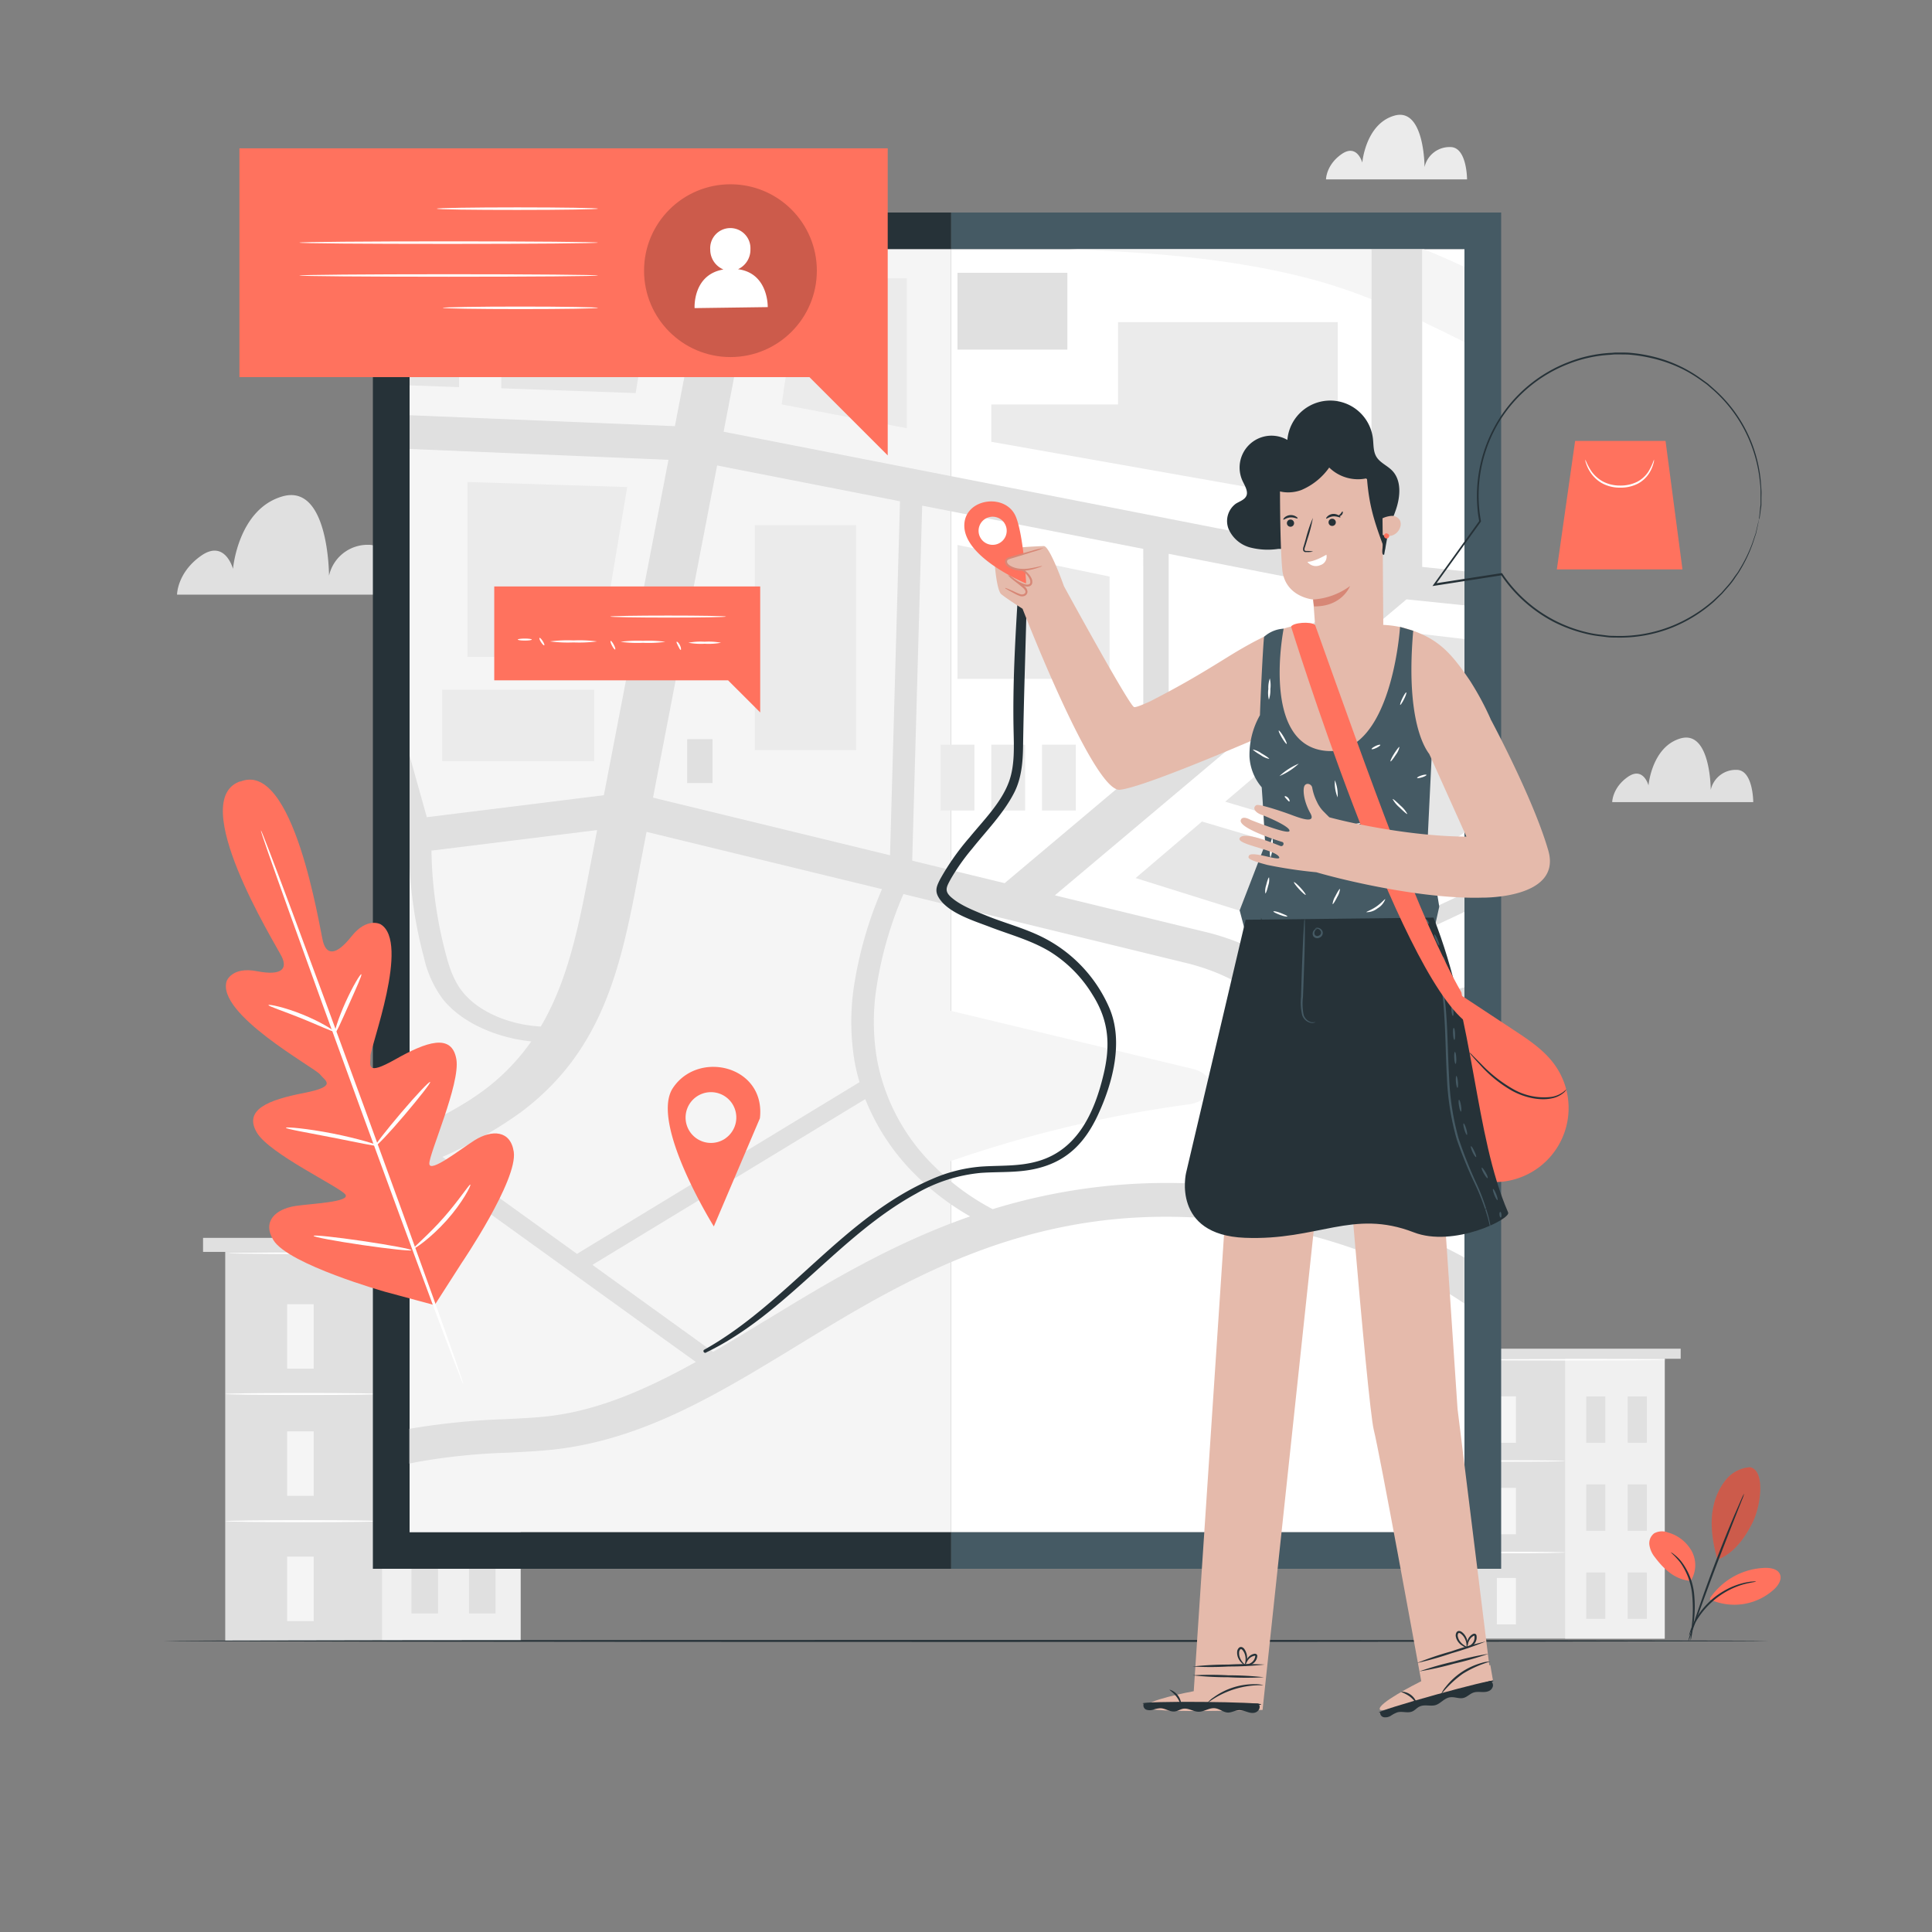 <svg xmlns="http://www.w3.org/2000/svg" viewBox="0 0 500 500"><rect x="0" y="0" width="500" height="500" fill="#808080" stroke="none"/><g id="freepik--background-complete--inject-351"><rect x="58.29" y="323.87" width="76.42" height="100.8" style="fill:#e0e0e0"></rect><rect x="98.88" y="323.87" width="35.83" height="100.8" style="fill:#f0f0f0"></rect><rect x="74.31" y="337.52" width="6.87" height="16.69" style="fill:#f5f5f5"></rect><rect x="74.31" y="402.85" width="6.87" height="16.69" style="fill:#f5f5f5"></rect><path d="M98.88,360.76c0,.15-9.09.26-20.29.26s-20.3-.11-20.3-.26,9.08-.26,20.3-.26S98.88,360.62,98.88,360.76Z" style="fill:#fff"></path><rect x="74.31" y="370.43" width="6.87" height="16.69" style="fill:#f5f5f5"></rect><path d="M98.88,393.68c0,.14-9.09.26-20.29.26s-20.3-.12-20.3-.26,9.08-.26,20.3-.26S98.88,393.54,98.88,393.68Z" style="fill:#fff"></path><rect x="106.49" y="337.52" width="6.87" height="16.69" style="fill:#e0e0e0"></rect><rect x="121.39" y="337.52" width="6.87" height="16.69" style="fill:#e0e0e0"></rect><rect x="106.49" y="369.2" width="6.87" height="16.69" style="fill:#e0e0e0"></rect><rect x="121.39" y="369.2" width="6.87" height="16.69" style="fill:#e0e0e0"></rect><rect x="106.49" y="400.87" width="6.87" height="16.69" style="fill:#e0e0e0"></rect><rect x="121.39" y="400.87" width="6.87" height="16.69" style="fill:#e0e0e0"></rect><rect x="52.55" y="320.36" width="87.91" height="3.63" style="fill:#e0e0e0"></rect><path d="M135.24,324.34c0,.14-17.08.26-38.14.26S59,324.48,59,324.34s17.08-.26,38.15-.26S135.24,324.2,135.24,324.34Z" style="fill:#fff"></path><rect x="375.86" y="351.57" width="54.97" height="72.5" style="fill:#e0e0e0"></rect><rect x="405.05" y="351.57" width="25.77" height="72.5" style="fill:#f0f0f0"></rect><rect x="387.38" y="361.38" width="4.94" height="12.01" style="fill:#f5f5f5"></rect><rect x="387.38" y="408.38" width="4.94" height="12.01" style="fill:#f5f5f5"></rect><path d="M405.05,378.1c0,.11-6.53.19-14.59.19s-14.6-.08-14.6-.19,6.53-.18,14.6-.18S405.05,378,405.05,378.1Z" style="fill:#fff"></path><rect x="387.38" y="385.06" width="4.94" height="12.01" style="fill:#f5f5f5"></rect><path d="M405.05,401.78c0,.1-6.53.19-14.59.19s-14.6-.09-14.6-.19,6.53-.19,14.6-.19S405.05,401.67,405.05,401.78Z" style="fill:#fff"></path><rect x="410.52" y="361.38" width="4.94" height="12.01" style="fill:#e0e0e0"></rect><rect x="421.25" y="361.38" width="4.94" height="12.01" style="fill:#e0e0e0"></rect><rect x="410.52" y="384.17" width="4.94" height="12.01" style="fill:#e0e0e0"></rect><rect x="421.25" y="384.17" width="4.94" height="12.01" style="fill:#e0e0e0"></rect><rect x="410.52" y="406.95" width="4.94" height="12.01" style="fill:#e0e0e0"></rect><rect x="421.25" y="406.95" width="4.94" height="12.01" style="fill:#e0e0e0"></rect><rect x="371.73" y="349.04" width="63.23" height="2.61" style="fill:#e0e0e0"></rect><path d="M431.21,351.9c0,.11-12.29.19-27.44.19s-27.44-.08-27.44-.19,12.28-.18,27.44-.18S431.21,351.8,431.21,351.9Z" style="fill:#fff"></path><path d="M45.82,153.89h56.29s0-12.89-6.64-12.89a10.23,10.23,0,0,0-10.32,8s0-24.05-12.1-20.52c-11.46,3.34-12.75,18.74-12.75,18.74s-2.06-7.75-8.27-3.38S45.82,153.89,45.82,153.89Z" style="fill:#e0e0e0"></path><path d="M343.17,46.42h36.5s0-8.36-4.31-8.36a6.63,6.63,0,0,0-6.69,5.18s0-15.59-7.85-13.3c-7.42,2.16-8.26,12.14-8.26,12.14s-1.34-5-5.36-2.19S343.17,46.42,343.17,46.42Z" style="fill:#ebebeb"></path><path d="M417.24,207.59h36.5s0-8.35-4.31-8.35a6.63,6.63,0,0,0-6.69,5.18s0-15.59-7.85-13.31c-7.42,2.17-8.26,12.15-8.26,12.15s-1.34-5-5.36-2.19S417.24,207.59,417.24,207.59Z" style="fill:#e0e0e0"></path></g><g id="freepik--Floor--inject-351"><path d="M457.73,424.67c0,.14-93,.26-207.72.26s-207.74-.12-207.74-.26,93-.26,207.74-.26S457.73,424.52,457.73,424.67Z" style="fill:#263238"></path></g><g id="freepik--Map--inject-351"><polygon points="388.5 55 246.15 55 246.15 64.5 379 64.5 379 396.5 246.15 396.5 246.15 406 388.5 406 388.5 55" style="fill:#455a64"></polygon><polygon points="246.15 64.5 246.15 74 246.15 387 246.15 396.5 379 396.5 379 64.5 246.15 64.5" style="fill:#fff"></polygon><polygon points="106 396.5 106 64.5 246.15 64.5 246.15 55 96.5 55 96.5 406 246.15 406 246.15 396.5 106 396.5" style="fill:#263238"></polygon><polygon points="106 64.5 106 396.5 246.15 396.5 246.15 387 246.15 74 246.15 64.5 106 64.5" style="fill:#f5f5f5"></polygon><path d="M347.48,74.69c2.53.84,5,1.77,7.46,2.74V64.5H275.09l1.38,0C297.49,65.25,324.56,67,347.48,74.69Z" style="fill:#f5f5f5"></path><path d="M368.06,64.5V83.17c3.63,1.72,7.26,3.53,10.94,5.37V69.08c-3.41-1.58-6.9-3.12-10.49-4.58Z" style="fill:#f5f5f5"></path><path d="M146.94,352.65a105.53,105.53,0,0,0,20.18-9.56l-43-31c-6.5,3.07-13.31,6.26-18.08,9.65v26.19C116.28,355.48,133.09,357.39,146.94,352.65Z" style="fill:#f5f5f5"></path><path d="M221.15,274.63a62.18,62.18,0,0,1-.2-19l-20.95-5c-10-2.39-20.8,1.68-23.17,8.72-5.81,17.3-21.24,34.24-39.72,46a86,86,0,0,1-8.24,4.47l20.45,14.74,73.13-44.42A48.51,48.51,0,0,1,221.15,274.63Z" style="fill:#f5f5f5"></path><path d="M236.74,303.89a57.37,57.37,0,0,1-12.81-19.41l-70.61,42.9,18.1,13.05c6.84-4.35,13.32-9.06,20.16-13.54A243.89,243.89,0,0,1,236.74,303.89Z" style="fill:#f5f5f5"></path><path d="M308.49,276.58l-81.9-19.65a58.12,58.12,0,0,0,.32,17.23A51.92,51.92,0,0,0,241.85,302a314.49,314.49,0,0,1,65.8-16.19C314.66,284.81,315.27,278.13,308.49,276.58Z" style="fill:#f5f5f5"></path><path d="M142.3,244.78l3.09-18.33.31-1.69c-.49-1-1-1.93-1.45-2.89-4.46,1.19-9.41,1.07-14.12,1.63s-9.74,2.15-11.32,5.23c-1,1.89-.45,4,.09,5.94q1.23,4.56,2.47,9.11c.68,2.54,1.42,5.16,3.52,7.3a11.56,11.56,0,0,0,9.64,3.08,8.93,8.93,0,0,0,6-3.78A14.32,14.32,0,0,0,142.3,244.78Z" style="fill:#f5f5f5"></path><polygon points="317.08 207.48 368.51 222.76 379 215.43 379 194.18 344.64 183.98 317.08 207.48" style="fill:#e6e6e6"></polygon><polygon points="350.65 178.86 379 187.28 379 165.39 367.97 164.09 350.65 178.86" style="fill:#e6e6e6"></polygon><path d="M368.06,83.17V64.5H354.94v80L187.27,111.73l9.09-47.23H183.48l-8.82,45.79L106,107.46v8.73L173,119l-16.72,86.8-45.82,5.69L106,195.56v28.85a113.79,113.79,0,0,0,3.66,23.19,28.82,28.82,0,0,0,4.9,10.92c4.61,5.83,13.37,10,22.93,11a55,55,0,0,1-12.32,12.67c-5.54,4.12-12.11,7.48-19.17,10.67v10.35l3.58-1.54,14.5,10.45,43,31,13,9.35c-12.61,7-25.11,12.56-38.28,14.06-3.13.35-6.86.54-10.85.74a184,184,0,0,0-25,2.51v9c.66-.15,1.31-.29,2-.42a161.47,161.47,0,0,1,23.61-2.41c4.25-.22,8.27-.42,12-.84,23-2.62,42.29-14.37,62.68-26.81,21.24-13,45.32-27.67,76.49-32.09,33.08-4.7,69.95,3.39,96.23,21.12l0,0v-11.9a156.35,156.35,0,0,0-50-17c9.51-6.56,16.27-15,18.84-24.05.15-.53.28-1.06.41-1.59a26.09,26.09,0,0,0,.66-5.78,24.91,24.91,0,0,0-.18-3L379,265v-9.51l-32.88,9.81A35.94,35.94,0,0,0,338.45,255L379,236v-4.8L334.8,251.9A63,63,0,0,0,311.18,241L273,231.71l91-76.6,15,1.55v-8.81l-10.94-1.13Zm-182.47,37.3,47.33,9.26-2.58,91.61L169,206.43ZM119.68,256.64c-2.39-3-3.48-6.62-4.31-9.75a110.86,110.86,0,0,1-3.71-26.75l42.88-5.32-2.7,14c-2.62,13.6-5.55,26.13-11.89,36.85C131.55,265.2,123.68,261.72,119.68,256.64Zm9.19,53.12-14.36-10.35A112.52,112.52,0,0,0,134.58,288c20.23-15,25.52-35.19,29.92-58l2.83-14.71,60.93,14.82a102.9,102.9,0,0,0-7.31,25.5,62.18,62.18,0,0,0,.2,19,48.51,48.51,0,0,0,1.3,5.45L149.32,324.5Zm69.19,32c-4.55,2.78-9,5.51-13.51,8.11l-13.13-9.47-18.1-13.05,70.61-42.9a57.37,57.37,0,0,0,12.81,19.41,67.37,67.37,0,0,0,14.33,10.94C230.61,321.93,213.62,332.29,198.06,341.79ZM306.89,249.2c19.84,4.82,31.93,18.38,28.74,32.22-.1.43-.21.86-.33,1.28-2.71,9.49-11.09,18.24-22.67,23.82a152.86,152.86,0,0,0-55.73,6.41,62.33,62.33,0,0,1-15-11,51.92,51.92,0,0,1-14.94-27.8,58.12,58.12,0,0,1-.32-17.23,98.54,98.54,0,0,1,7.17-25.52Zm-11-50.85L260,228.56l-23.92-5.82,2.58-91.88,57.22,11.19Zm6.56-5.52v-49.5l47.71,9.34Z" style="fill:#e0e0e0"></path><polygon points="162.32 126.05 120.98 124.74 120.98 170 154.99 170 162.32 126.05" style="fill:#ebebeb"></polygon><rect x="114.43" y="178.52" width="39.36" height="18.46" style="fill:#ebebeb"></rect><polygon points="256.55 114.34 346.2 130.18 346.2 83.38 289.35 83.38 289.35 104.68 256.55 104.68 256.55 114.34" style="fill:#ebebeb"></polygon><polygon points="234.69 110.83 234.69 72.02 207.11 72.02 202.29 104.66 234.69 110.83" style="fill:#ebebeb"></polygon><rect x="247.8" y="70.6" width="28.43" height="19.88" style="fill:#e0e0e0"></rect><polygon points="293.9 227.24 340.95 241.99 361.56 227.6 311.07 212.61 293.9 227.24" style="fill:#e6e6e6"></polygon><rect x="195.33" y="135.92" width="26.24" height="58.22" style="fill:#ebebeb"></rect><rect x="177.84" y="191.3" width="6.56" height="11.36" style="fill:#e0e0e0"></rect><polygon points="287.16 149.22 247.8 141.04 247.8 170.74 247.8 175.68 287.16 175.68 287.16 149.22" style="fill:#ebebeb"></polygon><rect x="243.43" y="192.72" width="8.75" height="17.04" style="fill:#ebebeb"></rect><rect x="256.55" y="192.72" width="8.75" height="17.04" style="fill:#ebebeb"></rect><rect x="269.67" y="192.72" width="8.75" height="17.04" style="fill:#ebebeb"></rect><polygon points="118.8 64.5 106 64.5 106 99.73 118.8 100.19 118.8 64.5" style="fill:#e6e6e6"></polygon><polygon points="164.51 101.73 170.59 64.5 129.73 64.5 129.73 100.49 164.51 101.73" style="fill:#e6e6e6"></polygon><polygon points="379 317.25 379 299.66 370.89 313.49 379 317.25" style="fill:#f0f0f0"></polygon><path d="M182.78,350C203.5,340,217,319.9,237.11,308.9a41.06,41.06,0,0,1,16.77-5.36c5.25-.36,10.29.08,15.43-1.39,7.19-2,11.56-6.67,14.72-13.37,3.89-8.26,6.82-19.11,3.09-27.87a36.82,36.82,0,0,0-18.19-18.79c-4.46-2.1-9.25-3.35-13.81-5.22-3-1.22-6.54-2.55-9-4.73-1.86-1.67-1.12-2.74.07-4.92a55.69,55.69,0,0,1,5.46-7.68c3.69-4.62,8.11-9.11,10.82-14.43,1.9-3.72,2.24-7.92,2.3-12,.2-13.34.7-26.65,1-40,0-1.47-2.19-1.45-2.28,0-.73,11.86-1.43,23.82-1.18,35.71.09,4.34.34,9.11-1.13,13.28-1.94,5.51-6.61,10.11-10.23,14.55a64,64,0,0,0-7.63,10.84c-.91,1.78-1.46,3-.37,4.79,2.43,4,9.12,6,13.25,7.59,5.21,2,10.52,3.4,15.38,6.29a33.75,33.75,0,0,1,11.18,11.27c4.18,6.62,4.66,12.88,2.88,20.43-2.3,9.77-6.61,19.55-16.88,22.58-5,1.48-9.87,1.09-14.95,1.45a39.27,39.27,0,0,0-12.54,3.19c-22.8,9.73-37.5,32.17-59,44.19-.5.28-.06,1,.44.76Z" style="fill:#263238"></path><path d="M196.66,289.41c1.57-13.53-15.84-17.8-22.5-7.86-6.09,9.1,10.58,35.85,10.58,35.85h0m3-22.78a6.57,6.57,0,1,1,1.66-9.14A6.58,6.58,0,0,1,187.72,294.62Z" style="fill:#FF725E"></path></g><g id="freepik--Character--inject-351"><path d="M380.28,175.94c-4.67-6.86-7.83-10.27-14.54-12.7a26.32,26.32,0,0,0-8-1.53h0c-6.42,2-10.85,2-17.28,0-3.29.41-6.1-2-22.9,8.43-6.93,4.3-11.69,7.14-19.92,11.38-2.25,1-3.84,1.65-4.19,1.44-1.52-.91-18.09-31.23-18.09-31.23s-3.69-10.48-5.24-10.41-12.55.4-12.72,2.12.51,9.29,1.71,10.32,5.53,3.79,5.53,3.79,18.38,47.52,25.17,46.84c5-.49,24.12-8.45,34.06-12.68l2.2-.79,1.31,27.55-.53,34.72,43.33-2.46L369.48,215c.33-8.9.1-11.77,1-19.15l13,4.94,2.31-14.66A74,74,0,0,0,380.28,175.94Z" style="fill:#e5baab"></path><path d="M262.9,133.72c-2.48-6-12.44-4.89-13.28,1.43C248.45,144,265.54,151,265.54,151v-.6S264.82,138.37,262.9,133.72Zm-2.66,5.08a3.64,3.64,0,1,1-1.91-4.78A3.64,3.64,0,0,1,260.24,138.8Z" style="fill:#FF725E"></path><path d="M260.8,148.8a6.82,6.82,0,0,1,1.65,1l1.71,1.22c.32.24.65.47,1,.75a1.93,1.93,0,0,1,.75,1.3,1.18,1.18,0,0,1-.73,1.14,1.75,1.75,0,0,1-1.21.05,11,11,0,0,1-1.74-.83c-1-.52-1.71-.93-2-1.13l.09-.09c.05.14.06.21.05.22s-.07,0-.16-.16l-.11-.14.19.05c.34.11,1.09.42,2.12.89a15.61,15.61,0,0,0,1.69.72c.56.19,1.34-.09,1.29-.69s-.94-1.19-1.52-1.7l-1.64-1.3A8,8,0,0,1,260.8,148.8Z" style="fill:#d78776"></path><path d="M262.52,146.34a5.52,5.52,0,0,1,1.86.76,6.71,6.71,0,0,1,1.75,1.35,4.39,4.39,0,0,1,.76,1.1,2,2,0,0,1,.21,1.52,1.1,1.1,0,0,1-.62.63,1.65,1.65,0,0,1-.78.1,4.34,4.34,0,0,1-1.29-.39,8.28,8.28,0,0,1-1.89-1.14c-1-.79-1.39-1.46-1.34-1.5s.57.52,1.56,1.21a10.6,10.6,0,0,0,1.86,1,4.22,4.22,0,0,0,1.14.32c.4,0,.76-.08.87-.4a1.54,1.54,0,0,0-.18-1.12,4,4,0,0,0-.66-1,7,7,0,0,0-1.58-1.35A11.11,11.11,0,0,1,262.52,146.34Z" style="fill:#d78776"></path><path d="M270.09,141.84l-8.63,2.54a1.58,1.58,0,0,0-1,.61c-.32.6.25,1.31.84,1.65a7.09,7.09,0,0,0,4.2.81,22.13,22.13,0,0,0,4.23-1" style="fill:#e5baab"></path><path d="M269.72,146.49a2.71,2.71,0,0,1-.76.33,19.8,19.8,0,0,1-2.17.63,9.62,9.62,0,0,1-3.38.18,6.49,6.49,0,0,1-1.94-.6,2.75,2.75,0,0,1-.92-.66,1.47,1.47,0,0,1-.44-1.18,1.3,1.3,0,0,1,.88-.93c.36-.13.69-.21,1-.31l1.88-.54,3.21-.88a17.85,17.85,0,0,1,3-.69,19.07,19.07,0,0,1-2.88,1l-3.18,1-1.88.57c-.63.21-1.46.33-1.52.84a1,1,0,0,0,.31.74,2.36,2.36,0,0,0,.76.55,6,6,0,0,0,1.78.58,9.88,9.88,0,0,0,3.24-.06C268.56,146.75,269.69,146.4,269.72,146.49Z" style="fill:#d78776"></path><path d="M385.5,305.88a19.17,19.17,0,0,0,16.86-30.3c-2.71-3.79-6.7-6.45-10.59-9l-14-9.23,4.27,36.19,3.42,12.36" style="fill:#FF725E"></path><path d="M405.38,281.92a2.48,2.48,0,0,1-.75.91,6.66,6.66,0,0,1-2.92,1.4c-2.7.64-6.66.08-10.34-1.91a32.77,32.77,0,0,1-8.25-6.65c-.93-1-1.65-1.81-2.14-2.39a5.88,5.88,0,0,1-.73-.93,4.91,4.91,0,0,1,.87.8l2.26,2.26a36.18,36.18,0,0,0,8.23,6.45,16,16,0,0,0,10,2,6.94,6.94,0,0,0,2.87-1.19C405.09,282.23,405.35,281.89,405.38,281.92Z" style="fill:#263238"></path><path d="M369.51,216.46l1-20.63s-7.09-5.93-4.77-32.59l-3.41-1s-2.1,33.56-19.12,32.09-11-31.63-11-31.63a8.23,8.23,0,0,0-5.05,2.09c-.13.06-.75,11-1.09,20.31a20.8,20.8,0,0,0-2.7,10.82,13.32,13.32,0,0,0,3.16,7.83c.46,6.31.92,14.69.92,14.69l-6.63,17.16,1.59,6.05,48.63-.54,1.44-6.47Z" style="fill:#455a64"></path><path d="M362.18,193.31a5.07,5.07,0,0,1-.93,2c-.64,1-1.26,1.81-1.38,1.74s.29-1,.93-2S362.06,193.23,362.18,193.31Z" style="fill:#fff"></path><path d="M364.22,210.66c-.11.1-1-.68-2.09-1.75a7.47,7.47,0,0,1-1.72-2.11c.11-.11,1,.68,2.09,1.74A7.43,7.43,0,0,1,364.22,210.66Z" style="fill:#fff"></path><path d="M336.12,197.63a17,17,0,0,1-5,3.22,17,17,0,0,1,5-3.22Z" style="fill:#fff"></path><path d="M328.46,196.4a5.63,5.63,0,0,1-2.22-1c-1.16-.67-2-1.31-2-1.43a5.69,5.69,0,0,1,2.22,1C327.65,195.64,328.53,196.28,328.46,196.4Z" style="fill:#fff"></path><path d="M328.63,175.57a7.84,7.84,0,0,1,.14,2.77,7.68,7.68,0,0,1-.38,2.74,7.22,7.22,0,0,1-.14-2.76A7.31,7.31,0,0,1,328.63,175.57Z" style="fill:#fff"></path><path d="M363.94,179.2c.13.07-.13.84-.57,1.73s-.91,1.56-1,1.5.13-.84.57-1.73S363.81,179.14,363.94,179.2Z" style="fill:#fff"></path><path d="M346.17,206.36a9.85,9.85,0,0,1-.71-4.43,9.91,9.91,0,0,1,.71,4.43Z" style="fill:#fff"></path><path d="M357.22,192.78c.06.13-.4.48-1,.77s-1.19.44-1.25.31.4-.48,1-.78S357.16,192.65,357.22,192.78Z" style="fill:#fff"></path><path d="M369.17,200.54c.05.13-.46.42-1.13.63s-1.25.28-1.3.15.47-.43,1.14-.64S369.13,200.4,369.17,200.54Z" style="fill:#fff"></path><path d="M333,192.53c-.12.07-.68-.64-1.25-1.6s-.93-1.8-.81-1.87.69.64,1.26,1.6S333.11,192.46,333,192.53Z" style="fill:#fff"></path><path d="M333.69,207.43c-.13.06-.38-.25-.69-.58s-.59-.63-.52-.76.53,0,.9.41S333.83,207.39,333.69,207.43Z" style="fill:#fff"></path><path d="M327.47,231.22a4.63,4.63,0,0,1,.22-2.14c.27-1.15.6-2.05.74-2a4.56,4.56,0,0,1-.23,2.14C327.94,230.35,327.61,231.25,327.47,231.22Z" style="fill:#fff"></path><path d="M337.91,231.59c-.1.09-.87-.56-1.71-1.47s-1.43-1.73-1.32-1.82.87.56,1.71,1.47S338,231.49,337.91,231.59Z" style="fill:#fff"></path><path d="M333.15,237.16c0,.14-.89,0-1.89-.39s-1.76-.75-1.71-.89.89,0,1.89.4S333.2,237,333.15,237.16Z" style="fill:#fff"></path><path d="M346.79,230.05a4.8,4.8,0,0,1-.72,2.09c-.53,1.09-1.07,1.92-1.2,1.86a4.9,4.9,0,0,1,.73-2.09C346.13,230.82,346.66,230,346.79,230.05Z" style="fill:#fff"></path><path d="M358.51,232.7a4.6,4.6,0,0,1-2,2.37,4.51,4.51,0,0,1-2.91,1c0-.15,1.27-.53,2.62-1.47S358.38,232.62,358.51,232.7Z" style="fill:#fff"></path><path d="M368.07,236a13.45,13.45,0,0,1-3-2.05,13.08,13.08,0,0,1-2.71-2.46,13,13,0,0,1,3,2A12.48,12.48,0,0,1,368.07,236Z" style="fill:#fff"></path><path d="M353.07,219.5a10.78,10.78,0,0,1-2.35,2.31,10.14,10.14,0,0,1-2.68,1.91,10.78,10.78,0,0,1,2.35-2.31A10.14,10.14,0,0,1,353.07,219.5Z" style="fill:#fff"></path><path d="M338.56,220a8.56,8.56,0,0,1-2.19-2,8.24,8.24,0,0,1-1.81-2.3,8.53,8.53,0,0,1,2.19,1.94A8.68,8.68,0,0,1,338.56,220Z" style="fill:#fff"></path><path d="M352.32,213a7.44,7.44,0,0,1-2.55,1,7.61,7.61,0,0,1-2.7.51,14.44,14.44,0,0,1,5.25-1.52Z" style="fill:#fff"></path><path d="M365,222a7.59,7.59,0,0,1-1.48-2.38,7.77,7.77,0,0,1-1-2.61,7.59,7.59,0,0,1,1.48,2.38A7.77,7.77,0,0,1,365,222Z" style="fill:#fff"></path><path d="M329.28,216.73a7.18,7.18,0,0,1,0,2.65,7,7,0,0,1-.51,2.6,6.69,6.69,0,0,1,0-2.65A6.8,6.8,0,0,1,329.28,216.73Z" style="fill:#fff"></path><path d="M330.84,142.05a18.25,18.25,0,0,1-7.4-.39A8.48,8.48,0,0,1,318,137a5.57,5.57,0,0,1,1.81-6.63c1-.64,2.31-1,2.77-2.09s-.37-2.5-.95-3.69a8.25,8.25,0,0,1,11.54-10.74,11.13,11.13,0,0,1,22.14-.38c.19,1.59.06,3.3.87,4.69.92,1.58,2.81,2.3,4.09,3.61,2.49,2.55,2.15,6.73,1,10.11s-2.94,6.68-2.83,10.25" style="fill:#263238"></path><path d="M340.35,161.9c-.24-3.53-.51-6.75-.51-6.75s-7.34-.59-8-7.85-.58-24-.58-24l13.18-6.85,13.31,10.78.24,34a8.84,8.84,0,0,1-8.21,8.89h0A8.85,8.85,0,0,1,340.35,161.9Z" style="fill:#e5baab"></path><path d="M333.05,135.46a.93.93,0,1,0,.91-1A.93.93,0,0,0,333.05,135.46Z" style="fill:#263238"></path><path d="M332.13,134.47c.12.12.79-.48,1.79-.56s1.77.39,1.87.25-.08-.28-.42-.5a2.49,2.49,0,0,0-2.92.25C332.16,134.18,332.07,134.42,332.13,134.47Z" style="fill:#263238"></path><path d="M343.83,135.2a.92.92,0,0,0,.95.91.93.93,0,1,0,0-1.86A.92.92,0,0,0,343.83,135.2Z" style="fill:#263238"></path><path d="M343.22,134.2c.13.12.8-.48,1.8-.56s1.76.39,1.86.25-.08-.28-.41-.5A2.51,2.51,0,0,0,345,133a2.37,2.37,0,0,0-1.42.6C343.26,133.91,343.16,134.15,343.22,134.2Z" style="fill:#263238"></path><path d="M339.82,142.74a6,6,0,0,1-1.65.13,1.35,1.35,0,0,1-.44,0,.68.68,0,0,1-.44-.36,1.64,1.64,0,0,1,.07-1.06c.2-.66.4-1.36.61-2.1a36.2,36.2,0,0,1,1.8-5.32,38,38,0,0,1-1.39,5.45c-.22.73-.43,1.42-.64,2.09a1.46,1.46,0,0,0-.12.8c.05.18.3.21.55.22A7,7,0,0,1,339.82,142.74Z" style="fill:#263238"></path><path d="M343.28,143.56c.07-.08-2.89,1.79-4.93,1.84a2.77,2.77,0,0,0,3.34.86A2.31,2.31,0,0,0,343.28,143.56Z" style="fill:#fff"></path><path d="M339.84,155.15a18.12,18.12,0,0,0,9.55-3.48s-2.05,5.39-9.34,5.26Z" style="fill:#d78776"></path><path d="M328,125.48c2.28,2.12,5.86,2.42,8.78,1.34A16.87,16.87,0,0,0,344,121a10.64,10.64,0,0,0,9.77,2.77c.52,6.61,1.67,10.65,4.15,17.28,0,0-.58,2.89.3,2.49.85-4.58,1.66-9.46,2.51-14,.3-1.66.6-3.44-.06-5s-2.36-2.69-3.82-3.76c-1.81-1.33-3.47-2.87-5.31-4.15a12.63,12.63,0,0,0-6.18-2.5,17.07,17.07,0,0,0-6.69,1.33,21.82,21.82,0,0,0-7,3.39c-2,1.66-3.42,4.3-2.9,6.85" style="fill:#263238"></path><path d="M357.79,134.13a6.84,6.84,0,0,1,2.32-.62,2.39,2.39,0,0,1,2.1,1,2.29,2.29,0,0,1,.21,1.74,3.27,3.27,0,0,1-4.58,2.18" style="fill:#e5baab"></path><path d="M347.44,132.36c.11,0,.19.5-.21.92s-.92.36-.91.24.33-.24.6-.54S347.31,132.36,347.44,132.36Z" style="fill:#263238"></path><path d="M321.52,248,308.94,437.68c-.93.17-12.73,2.41-12.42,4.13s30.23.72,30.23.72l17.6-164.83,27.39-32.33Z" style="fill:#e5baab"></path><path d="M326.43,441.09c0,.29-6.88.47-15.36.4s-15.37-.36-15.36-.65,6.88-.46,15.36-.39S326.43,440.8,326.43,441.09Z" style="fill:#263238"></path><path d="M305.74,441.41c-.15,0-.39-1.14-1.24-2.27s-1.87-1.72-1.8-1.86a4.22,4.22,0,0,1,3,4.13Z" style="fill:#263238"></path><path d="M327,436.14a22.81,22.81,0,0,0-14.63,4.7,7,7,0,0,1,1.72-1.57,17.9,17.9,0,0,1,5-2.54,17.59,17.59,0,0,1,5.57-.86A7.14,7.14,0,0,1,327,436.14Z" style="fill:#263238"></path><path d="M327.1,434.07a83,83,0,0,1-9.25,0,82.78,82.78,0,0,1-9.24-.5,81.32,81.32,0,0,1,9.25,0A84.11,84.11,0,0,1,327.1,434.07Z" style="fill:#263238"></path><path d="M327.29,430.79a84.61,84.61,0,0,1-9.33.5,80.3,80.3,0,0,1-9.35,0,87.43,87.43,0,0,1,9.33-.5A86.08,86.08,0,0,1,327.29,430.79Z" style="fill:#263238"></path><path d="M296,440.9a1.2,1.2,0,0,0,.62,1.55,2.76,2.76,0,0,0,1.84,0,7.15,7.15,0,0,1,1.83-.36c1.29,0,2.47,1,3.75.83.77-.09,1.45-.59,2.21-.71,1.35-.2,2.62.8,4,.79s2.63-1,4-.92,2.31,1.11,3.56,1.13c1,0,1.88-.59,2.86-.63,1.34-.05,2.6.94,3.92.69a1.8,1.8,0,0,0,1.26-.91,1.33,1.33,0,0,0-.2-1.5" style="fill:#263238"></path><path d="M322.48,431.15c0,.05-.6-.21-1.3-.95a3.88,3.88,0,0,1-.89-1.56,3.48,3.48,0,0,1-.12-1.09,1.57,1.57,0,0,1,.53-1.16.81.81,0,0,1,.77-.09,1.34,1.34,0,0,1,.52.4,3.62,3.62,0,0,1,.52,1,3.87,3.87,0,0,1,.22,1.78c-.14,1-.58,1.54-.62,1.5s.22-.58.25-1.52a4,4,0,0,0-.29-1.59,3.47,3.47,0,0,0-.48-.8c-.2-.24-.43-.35-.59-.21a1.13,1.13,0,0,0-.32.78,3.13,3.13,0,0,0,.07.92,4,4,0,0,0,.71,1.45C322,430.71,322.54,431.08,322.48,431.15Z" style="fill:#263238"></path><path d="M322.46,430.54c-.06,0-.12-.52.29-1.22a3,3,0,0,1,1-1,3.25,3.25,0,0,1,.79-.31.82.82,0,0,1,.58.07.58.58,0,0,1,.25.63,2.63,2.63,0,0,1-2,2.23c-.8.17-1.27-.07-1.25-.12s.49,0,1.15-.23a2.43,2.43,0,0,0,1.59-1.95c0-.13,0-.12,0-.12a.44.44,0,0,0-.22,0,2.64,2.64,0,0,0-1.58,1C322.62,430.09,322.54,430.55,322.46,430.54Z" style="fill:#263238"></path><path d="M385.69,430.91l-.26.07-8.22-66.37-7.77-116-22.65,21.43c-.56,1.05,7.11,93.53,8.74,100,1.54,6.08,11.13,58.69,12.29,65.05-1.35.68-11.47,5.81-10.72,7.33s29.27-7.6,29.27-7.6Z" style="fill:#e5baab"></path><path d="M386.5,435c.08.28-6.49,2.34-14.67,4.6s-14.87,3.87-14.95,3.59,6.5-2.33,14.68-4.6S386.43,434.68,386.5,435Z" style="fill:#263238"></path><path d="M366.7,440.94c-.14.06-.7-1-1.82-1.85s-2.27-1.14-2.24-1.3a4.24,4.24,0,0,1,4.06,3.15Z" style="fill:#263238"></path><path d="M385.71,430a28.62,28.62,0,0,0-7.13,3.16,28.16,28.16,0,0,0-5.65,5.38,6.86,6.86,0,0,1,1.23-2,17.88,17.88,0,0,1,9.25-6.17A7.28,7.28,0,0,1,385.71,430Z" style="fill:#263238"></path><path d="M385.22,428a83.11,83.11,0,0,1-8.9,2.55,80.42,80.42,0,0,1-9,2,84.62,84.62,0,0,1,8.9-2.54A82,82,0,0,1,385.22,428Z" style="fill:#263238"></path><path d="M384.5,424.81a83.94,83.94,0,0,1-8.84,3.05,83.26,83.26,0,0,1-9,2.54,82.67,82.67,0,0,1,8.84-3A87.85,87.85,0,0,1,384.5,424.81Z" style="fill:#263238"></path><path d="M357.19,443.11a1.18,1.18,0,0,0,1,1.32A2.71,2.71,0,0,0,360,444a7.24,7.24,0,0,1,1.66-.85c1.25-.34,2.65.28,3.84-.23.72-.3,1.23-1,1.94-1.29,1.24-.57,2.73,0,4-.33s2.25-1.71,3.6-2,2.53.44,3.75.11c.94-.25,1.64-1.08,2.57-1.38,1.27-.42,2.76.18,4-.42a1.77,1.77,0,0,0,1-1.22,1.34,1.34,0,0,0-.61-1.39" style="fill:#263238"></path><path d="M380,426.48a3,3,0,0,1-1.52-.56,3.72,3.72,0,0,1-1.28-1.26,3.15,3.15,0,0,1-.41-1,1.58,1.58,0,0,1,.19-1.26.77.77,0,0,1,.71-.3,1.31,1.31,0,0,1,.61.25,3.51,3.51,0,0,1,.77.77,4,4,0,0,1,.7,1.66,2.21,2.21,0,0,1-.19,1.61c-.09,0,.06-.62-.17-1.54a4.22,4.22,0,0,0-.72-1.44,3.46,3.46,0,0,0-.68-.64c-.26-.18-.51-.22-.62-.05a1.11,1.11,0,0,0-.1.84,3.12,3.12,0,0,0,.32.87,4,4,0,0,0,1.08,1.2C379.43,426.18,380,426.4,380,426.48Z" style="fill:#263238"></path><path d="M379.78,425.9s-.25-.47,0-1.26a2.84,2.84,0,0,1,.69-1.21,3.05,3.05,0,0,1,.68-.52.82.82,0,0,1,.57-.09.59.59,0,0,1,.41.53,2.63,2.63,0,0,1-1.31,2.7c-.72.38-1.24.28-1.23.23s.46-.13,1-.54a2.41,2.41,0,0,0,1-2.31c0-.13,0-.12,0-.11a.37.37,0,0,0-.22.05,2.73,2.73,0,0,0-1.24,1.39C379.82,425.42,379.87,425.89,379.78,425.9Z" style="fill:#263238"></path><path d="M371,237.48l-48.63.55-15.42,65.54s-3.79,16,15.18,16.77,27.9-7.53,43.73-1.42c10.28,4,25.18-3.43,24.45-5.12C381.52,293.57,381.72,264.55,371,237.48Z" style="fill:#263238"></path><path d="M385.82,318.36s-.08-.28-.2-.81-.29-1.33-.56-2.33A60.35,60.35,0,0,0,382,307a107.58,107.58,0,0,1-5-12.15A67.75,67.75,0,0,1,374.47,279c-.33-5.7-.35-11.13-.68-16A72.75,72.75,0,0,0,371.94,250,42,42,0,0,0,369,241.7c-.45-.94-.83-1.65-1.11-2.12a3.88,3.88,0,0,1-.38-.75,7,7,0,0,1,.47.69,21.85,21.85,0,0,1,1.2,2.09,38.53,38.53,0,0,1,3.13,8.28,71.66,71.66,0,0,1,2,13c.36,4.94.39,10.37.72,16a68.73,68.73,0,0,0,2.46,15.77,116.78,116.78,0,0,0,4.85,12.14,53.52,53.52,0,0,1,2.95,8.35c.24,1,.41,1.81.48,2.36A4.29,4.29,0,0,1,385.82,318.36Z" style="fill:#455a64"></path><path d="M340.45,264.49s-.07.08-.26.15a1.8,1.8,0,0,1-.87.09,3,3,0,0,1-2.33-2.07,14,14,0,0,1-.28-4.67c.05-1.76.11-3.67.17-5.67.14-4,.29-7.66.42-10.3.08-1.23.14-2.27.19-3.12a5.77,5.77,0,0,1,.14-1.14,4.36,4.36,0,0,1,.06,1.15c0,.85,0,1.89,0,3.12,0,2.64-.13,6.28-.27,10.31-.07,2-.14,3.91-.21,5.66a14.7,14.7,0,0,0,.15,4.54,2.81,2.81,0,0,0,2,2A3,3,0,0,0,340.45,264.49Z" style="fill:#455a64"></path><path d="M340.35,240.3c-.06,0,.4-.4,1.13-.08a1.48,1.48,0,0,1,.84,1,1.33,1.33,0,0,1-.81,1.43,1.29,1.29,0,0,1-1.61-.33,1.31,1.31,0,0,1,0-1.35,1.06,1.06,0,0,1,.68-.56c.21-.05.32,0,.32,0s-.46.11-.66.69a1,1,0,0,0,.08.9.82.82,0,0,0,1,.14.86.86,0,0,0,.56-.87,1.13,1.13,0,0,0-.54-.78C340.79,240.22,340.37,240.38,340.35,240.3Z" style="fill:#455a64"></path><path d="M372.13,250.46a3.05,3.05,0,0,1-.86.13,19.92,19.92,0,0,1-2.39,0,14.48,14.48,0,0,1-7.48-2.35,9.45,9.45,0,0,1-4-6.66,6.39,6.39,0,0,1,.2-2.4,2.17,2.17,0,0,1,.34-.81,10.33,10.33,0,0,0-.18,3.17,9.49,9.49,0,0,0,3.95,6.27,15.19,15.19,0,0,0,7.21,2.41C370.89,250.43,372.13,250.37,372.13,250.46Z" style="fill:#263238"></path><path d="M326.39,237.58s.11.25.21.72a14.23,14.23,0,0,1,.2,2,17.11,17.11,0,0,1-1.17,6.67,11.59,11.59,0,0,1-3.92,5.51,4.64,4.64,0,0,1-1.95.75,1.58,1.58,0,0,1-.76,0,6.05,6.05,0,0,0,2.5-1,12.4,12.4,0,0,0,3.65-5.4,19.26,19.26,0,0,0,1.28-6.48C326.48,238.65,326.3,237.59,326.39,237.58Z" style="fill:#263238"></path><path d="M388.57,310a12.25,12.25,0,0,1-2.56,2.12,20.55,20.55,0,0,1-8.51,3,42.59,42.59,0,0,1-13.41-.64c-5-.84-10.4-2.22-16.2-2.27s-11.16,1.72-16,3a56.77,56.77,0,0,1-7,1.47,29.67,29.67,0,0,1-6.28.12,17.5,17.5,0,0,1-8.53-2.91,10.71,10.71,0,0,1-1.12-.88,7.6,7.6,0,0,1-.75-.73,6.67,6.67,0,0,1-.56-.65,23.8,23.8,0,0,0,2.55,2.09,17.73,17.73,0,0,0,8.45,2.72,29.78,29.78,0,0,0,6.19-.19,59.66,59.66,0,0,0,7-1.5c4.86-1.26,10.24-3.08,16.16-3s11.33,1.46,16.28,2.32a43,43,0,0,0,13.28.74,21.06,21.06,0,0,0,8.46-2.81C387.71,310.8,388.52,309.91,388.57,310Z" style="fill:#263238"></path><path d="M369.74,239.1c-.13.08-.41-.14-.63-.48s-.3-.69-.18-.77.4.13.62.48S369.86,239,369.74,239.1Z" style="fill:#455a64"></path><path d="M372.46,244.68c-.13.06-.51-.54-.85-1.32s-.51-1.46-.39-1.53.52.53.86,1.33S372.6,244.63,372.46,244.68Z" style="fill:#455a64"></path><path d="M374.28,250.63c-.14,0-.43-.61-.65-1.44s-.29-1.52-.15-1.57.43.6.65,1.44S374.42,250.59,374.28,250.63Z" style="fill:#455a64"></path><path d="M375.4,256.74c-.14,0-.36-.65-.5-1.5s-.12-1.54,0-1.57.36.64.5,1.49S375.54,256.72,375.4,256.74Z" style="fill:#455a64"></path><path d="M376,262.92c-.14,0-.32-.67-.39-1.52s0-1.56.13-1.58.31.67.39,1.53S376.18,262.91,376,262.92Z" style="fill:#455a64"></path><path d="M376.39,269.13c-.15,0-.29-.68-.34-1.54s0-1.56.18-1.57.3.69.34,1.55S376.53,269.13,376.39,269.13Z" style="fill:#455a64"></path><path d="M376.7,275.34c-.14,0-.3-.68-.34-1.54s0-1.56.17-1.56.3.68.35,1.54S376.84,275.33,376.7,275.34Z" style="fill:#455a64"></path><path d="M377.2,281.54c-.15,0-.33-.67-.41-1.52s0-1.57.12-1.58.32.68.4,1.53S377.34,281.52,377.2,281.54Z" style="fill:#455a64"></path><path d="M378.1,287.69c-.14,0-.37-.64-.51-1.49s-.15-1.56,0-1.58.38.65.52,1.49S378.24,287.66,378.1,287.69Z" style="fill:#455a64"></path><path d="M379.64,293.71c-.13.05-.44-.59-.68-1.42s-.32-1.53-.18-1.56.44.6.68,1.42S379.78,293.67,379.64,293.71Z" style="fill:#455a64"></path><path d="M382,299.45c-.12.07-.55-.5-.91-1.29s-.53-1.48-.4-1.53.52.53.87,1.31S382.16,299.38,382,299.45Z" style="fill:#455a64"></path><path d="M385,304.91c-.13.07-.57-.48-1-1.23s-.65-1.42-.52-1.49.56.49,1,1.24S385.13,304.85,385,304.91Z" style="fill:#455a64"></path><path d="M387.54,310.58c-.14.05-.5-.56-.81-1.35s-.46-1.48-.33-1.54.49.55.81,1.35S387.68,310.54,387.54,310.58Z" style="fill:#455a64"></path><path d="M388.39,315.11c-.15,0-.29-.32-.33-.72s.05-.75.19-.77.29.3.33.72S388.53,315.11,388.39,315.11Z" style="fill:#455a64"></path><path d="M334.13,162.17s27.68,89.16,45.48,102.49l-1.4-7.83c-10.71-18.72-23.55-55-37.87-95.12C339.15,160.78,334.66,161.12,334.13,162.17Z" style="fill:#FF725E"></path><path d="M369.92,195.18l9.59,21.34c-13.89-.08-29.09-3.28-35.47-5-.49-.47-1-1-1.61-1.61a8.91,8.91,0,0,1-1.63-2.44,13.46,13.46,0,0,1-1.17-3.46c-.1-1.11-1.48-1.55-2-.69s-.3,3.95,1.47,7.1-3.44,1-5.35.3-7.94-2.75-8.62-2.34c-1,.61-.52,1.82,1.41,2.51s7.58,3.19,7.16,4.19-10.1-2.92-10.1-2.92-2-1.17-2.46,0c-.93,2.06,9.66,5.44,10.68,5.73.7.21.29,1.31-.45,1.05s-9.59-4.12-10.56-2c-.74,1.6,8.69,2.86,10.11,4.68s-7.08-1.69-7.72-.13c-.24.58-.34,1,4.81,2.36a118.62,118.62,0,0,0,12.66,1.89c8.17,2.39,28.27,7,42.89,6.57,0,0,20.73.36,17.14-12.18-3.86-13.44-14.9-33.95-14.9-33.95Z" style="fill:#e5baab"></path><path d="M359,138a.74.74,0,0,0-.83.63.72.72,0,0,0,.71.74.7.7,0,0,0,.62-.82.68.68,0,0,0-.92-.42" style="fill:#FF725E"></path></g><g id="freepik--Plants--inject-351"><path d="M452.88,379.71a8.92,8.92,0,0,0-6.21,3.24,16,16,0,0,0-3.12,6.43c-1.16,4.5-.37,9.79.94,14.25,4.85-1.78,7.8-7,9.14-9.73,2.1-4.32,3.28-13.42-.75-14.19" style="fill:#FF725E"></path><path d="M452.88,379.71a8.92,8.92,0,0,0-6.21,3.24,16,16,0,0,0-3.12,6.43c-1.16,4.5-.37,9.79.94,14.25,4.85-1.78,7.8-7,9.14-9.73,2.1-4.32,3.28-13.42-.75-14.19" style="opacity:0.2"></path><path d="M437.55,409.13a7.65,7.65,0,0,0,.29-7.66,10.17,10.17,0,0,0-6.15-4.86,4.27,4.27,0,0,0-3.59.21,3.25,3.25,0,0,0-1.23,3.07,6.57,6.57,0,0,0,1.42,3.13c2.39,3.18,5.29,5.82,9.26,6.11" style="fill:#FF725E"></path><path d="M437.51,424.57a3.85,3.85,0,0,0,.24-.95c.12-.61.27-1.51.43-2.62a32.61,32.61,0,0,0,.23-8.77,16.47,16.47,0,0,0-3.29-8.12,10.77,10.77,0,0,0-1.92-1.87,2.76,2.76,0,0,0-.83-.51,23,23,0,0,1,2.46,2.61,17.23,17.23,0,0,1,3.06,8,37.62,37.62,0,0,1-.08,8.66A29.74,29.74,0,0,0,437.51,424.57Z" style="fill:#263238"></path><path d="M451.38,386.55a9.27,9.27,0,0,0-.72,1.45c-.43.94-1,2.31-1.76,4-1.45,3.4-3.38,8.14-5.38,13.43s-3.68,10.12-4.85,13.63c-.58,1.76-1,3.19-1.34,4.18a8.43,8.43,0,0,0-.41,1.55,11,11,0,0,0,.6-1.49c.39-1.06.89-2.44,1.5-4.12,1.25-3.48,3-8.29,5-13.57s3.87-10,5.23-13.48c.65-1.65,1.19-3,1.61-4.07A10.1,10.1,0,0,0,451.38,386.55Z" style="fill:#263238"></path><path d="M442.59,413.55a17.89,17.89,0,0,1,14.35-7.79c1.44,0,3.15.33,3.71,1.65s-.38,2.81-1.42,3.81a15.25,15.25,0,0,1-16.71,2.71" style="fill:#FF725E"></path><path d="M454.46,409.3a3.13,3.13,0,0,0-.94,0,7.39,7.39,0,0,0-1.09.14,12,12,0,0,0-1.42.29,18.67,18.67,0,0,0-3.56,1.3,21.94,21.94,0,0,0-3.93,2.49,22.42,22.42,0,0,0-3.24,3.33,19.15,19.15,0,0,0-2,3.23,11,11,0,0,0-.58,1.33,6.35,6.35,0,0,0-.35,1,3.37,3.37,0,0,0-.21.91c.1,0,.47-1.25,1.47-3.12a21.32,21.32,0,0,1,2.05-3.09,21.15,21.15,0,0,1,7-5.69,20.65,20.65,0,0,1,3.45-1.37C453.14,409.5,454.47,409.4,454.46,409.3Z" style="fill:#263238"></path><path d="M62,202.36c14-6.18,20.69,37.87,21.59,41.3s3.28,3.84,7.35-1.3,7.58-3.15,7.58-3.15c7.66,4.67-2.73,31.85-2.63,34.06s-1.54,5.39,6.42.89,14.64-6.9,15.8,0c1.06,6.28-7.07,24.41-7,27s8.29-3.92,11.75-6.08c4.48-2.78,9.26-2.59,10.1,3,1.09,7.33-13.48,28.77-13.48,28.77l-7,10.92-12.79-3.45s-25-7.06-28.91-13.34c-3-4.83.49-8.08,5.69-8.88,4-.61,14.47-1,12.88-3s-19.55-10.47-22.84-15.93c-3.6-6,3-8.52,12-10.28s5.67-3.11,4.3-4.85-26.93-15.64-24.14-24.17c0,0,1.37-3.78,7.8-2.53s8-.6,6.42-3.8-25.06-41-10.44-45.42" style="fill:#FF725E"></path><path d="M119.91,358.22c-.27.1-12.22-31.91-26.68-71.49s-26-71.75-25.72-71.85,12.22,31.91,26.69,71.5S120.18,358.12,119.91,358.22Z" style="fill:#fff"></path><path d="M86.69,267.35c-.26-.1.81-3.71,2.71-7.92s3.86-7.43,4.11-7.29-1.29,3.52-3.16,7.71S87,267.44,86.69,267.35Z" style="fill:#fff"></path><path d="M69.48,260.11c.06-.27,4.12.53,8.82,2.44s8.2,4.13,8.06,4.36-3.8-1.53-8.44-3.4S69.4,260.4,69.48,260.11Z" style="fill:#fff"></path><path d="M97.17,296.55c-.22-.19,2.77-4,6.68-8.61s7.25-8.11,7.47-7.93-2.77,4-6.68,8.61S97.39,296.74,97.17,296.55Z" style="fill:#fff"></path><path d="M74,291.86c0-.27,5.47.18,12.06,1.48s11.8,2.92,11.73,3.19-5.37-.89-11.93-2.17S73.93,292.16,74,291.86Z" style="fill:#fff"></path><path d="M81.16,319.84c0-.29,5.74.31,12.73,1.34s12.62,2.09,12.57,2.37-5.73-.32-12.72-1.34S81.12,320.12,81.16,319.84Z" style="fill:#fff"></path><path d="M107.09,323.08c-.19-.25,3.68-3.36,7.7-7.92s6.67-8.75,6.93-8.59-2,4.65-6.15,9.28S107.23,323.3,107.09,323.08Z" style="fill:#fff"></path></g><g id="freepik--speech-bubbles--inject-351"><path d="M455.23,134.41s0-.23.06-.66.11-1.08.2-1.9c0-.42.13-.89.14-1.41s0-1.09,0-1.7,0-1.28,0-2-.12-1.45-.19-2.25a36.82,36.82,0,0,0-3-11.2,36.29,36.29,0,0,0-9-12.31l-1.64-1.42c-.58-.44-1.19-.86-1.79-1.29a35.81,35.81,0,0,0-3.89-2.4A36.3,36.3,0,0,0,427,92.59a37.54,37.54,0,0,0-5-.78c-.86-.1-1.74-.06-2.62-.09l-1.32,0c-.44,0-.88.07-1.33.1A34.56,34.56,0,0,0,406,94.15a36.48,36.48,0,0,0-17.88,14.77A37,37,0,0,0,383,133.21q.12.84.27,1.65l0,.11-.06.09-11.78,16.36-.24-.4,17.38-2.69.15,0,.09.13a36.3,36.3,0,0,0,21.36,15.05,27.13,27.13,0,0,0,4,.74l2,.25c.66.08,1.32.05,2,.08A36.25,36.25,0,0,0,432.66,162a37.48,37.48,0,0,0,10.74-6.61l2.05-1.93,1.76-2a19.82,19.82,0,0,0,1.53-2c.45-.67,1-1.27,1.33-1.93a37.9,37.9,0,0,0,3.39-6.89l.9-2.64c.18-.78.34-1.44.46-2l.3-1.2c.07-.28.11-.41.11-.41a3.17,3.17,0,0,1-.07.41c-.06.29-.14.7-.25,1.22s-.26,1.21-.43,2l-.87,2.66a37.25,37.25,0,0,1-3.33,7c-.37.67-.88,1.28-1.33,2a19.78,19.78,0,0,1-1.53,2l-1.76,2-2.05,2a37.6,37.6,0,0,1-10.81,6.72A36.59,36.59,0,0,1,418.21,165c-.66,0-1.34,0-2-.07l-2-.25a27.9,27.9,0,0,1-4.09-.74,37.89,37.89,0,0,1-8.05-3,37.31,37.31,0,0,1-13.61-12.17l.24.1-17.38,2.71-.6.09.36-.5c3.81-5.3,7.75-10.77,11.76-16.36l0,.2c-.1-.55-.2-1.11-.28-1.67a37.59,37.59,0,0,1,5.23-24.64,36.94,36.94,0,0,1,18.14-15,35.07,35.07,0,0,1,10.83-2.37c.45,0,.9-.08,1.35-.09l1.34,0c.89,0,1.77,0,2.64.09a38.2,38.2,0,0,1,5.1.81A35.34,35.34,0,0,1,440.23,98c.61.44,1.22.87,1.81,1.31l1.64,1.45a36.18,36.18,0,0,1,12,23.76c.06.8.12,1.56.17,2.27s0,1.38,0,2,0,1.19,0,1.71-.12,1-.16,1.41c-.11.82-.2,1.46-.26,1.9S455.23,134.41,455.23,134.41Z" style="fill:#263238"></path><polygon points="431.04 114.11 435.42 147.36 402.91 147.36 407.64 114.11 431.04 114.11" style="fill:#FF725E"></polygon><path d="M410.29,118.93a15.32,15.32,0,0,0,1.65,3.15,9,9,0,0,0,2.83,2.5,9.37,9.37,0,0,0,4.49,1.08,9.56,9.56,0,0,0,4.5-1,7.76,7.76,0,0,0,2.79-2.52,13.65,13.65,0,0,0,1.49-3.22,2.12,2.12,0,0,1-.13,1,8.89,8.89,0,0,1-1.05,2.45,7.84,7.84,0,0,1-2.87,2.74,9.64,9.64,0,0,1-4.74,1.09,9.51,9.51,0,0,1-4.71-1.18,8.78,8.78,0,0,1-2.9-2.71,9.5,9.5,0,0,1-1.17-2.4A2.32,2.32,0,0,1,410.29,118.93Z" style="fill:#fff"></path><polyline points="229.74 38.39 229.74 117.86 209.48 97.6 61.96 97.6 61.96 38.39 229.74 38.39" style="fill:#FF725E"></polyline><circle cx="189.04" cy="70.05" r="22.36" style="fill:#FF725E"></circle><circle cx="189.04" cy="70.05" r="22.36" style="opacity:0.2"></circle><path d="M77.47,62.79c0-.18,17.3-.33,38.64-.33s38.64.15,38.64.33-17.29.33-38.64.33S77.47,63,77.47,62.79Z" style="fill:#fff"></path><path d="M77.47,71.3c0-.18,17.3-.33,38.64-.33s38.64.15,38.64.33-17.29.32-38.64.32S77.47,71.48,77.47,71.3Z" style="fill:#fff"></path><path d="M114.59,79.67c0-.18,9-.33,20.08-.33s20.08.15,20.08.33-9,.32-20.08.32S114.59,79.85,114.59,79.67Z" style="fill:#fff"></path><path d="M113.05,54c0-.18,9.34-.33,20.85-.33s20.85.15,20.85.33-9.33.33-20.85.33S113.05,54.22,113.05,54Z" style="fill:#fff"></path><path d="M191,69.67a5.54,5.54,0,0,0,3.21-5.19,5.21,5.21,0,1,0-10.4.14,5.54,5.54,0,0,0,3.41,5.12c-8,1.35-7.46,10-7.46,10l18.93-.26S198.93,70.72,191,69.67Z" style="fill:#fff"></path><polyline points="196.74 151.78 196.74 184.38 188.43 176.07 127.91 176.07 127.91 151.78 196.74 151.78" style="fill:#FF725E"></polyline><path d="M157.91,159.57c0-.15,6.71-.26,15-.26s15,.11,15,.26-6.71.26-15,.26S157.91,159.71,157.91,159.57Z" style="fill:#fff"></path><path d="M178.16,166.34a16.93,16.93,0,0,1,4.21-.26,17,17,0,0,1,4.22.26,17.57,17.57,0,0,1-4.22.26A17.52,17.52,0,0,1,178.16,166.34Z" style="fill:#fff"></path><path d="M176.17,168.21c-.14,0-.38-.43-.66-1s-.51-1-.39-1.12.55.28.85.89S176.31,168.18,176.17,168.21Z" style="fill:#fff"></path><path d="M160.6,166.1a33,33,0,0,1,5.8-.26,32.85,32.85,0,0,1,5.79.26,31.74,31.74,0,0,1-5.79.26A31.9,31.9,0,0,1,160.6,166.1Z" style="fill:#fff"></path><path d="M159.2,168.09c-.13.07-.49-.37-.82-1s-.48-1.16-.35-1.23.49.38.82,1S159.33,168,159.2,168.09Z" style="fill:#fff"></path><path d="M142.35,166a35,35,0,0,1,6.08-.26,35.14,35.14,0,0,1,6.09.26,36.37,36.37,0,0,1-6.09.26A36.2,36.2,0,0,1,142.35,166Z" style="fill:#fff"></path><path d="M140.84,167c-.12.08-.49-.29-.83-.82s-.51-1-.39-1.09.49.28.83.81S141,167,140.84,167Z" style="fill:#fff"></path><path d="M134,165.52c0-.15.81-.26,1.81-.26s1.82.11,1.82.26-.82.26-1.82.26S134,165.66,134,165.52Z" style="fill:#fff"></path></g></svg>